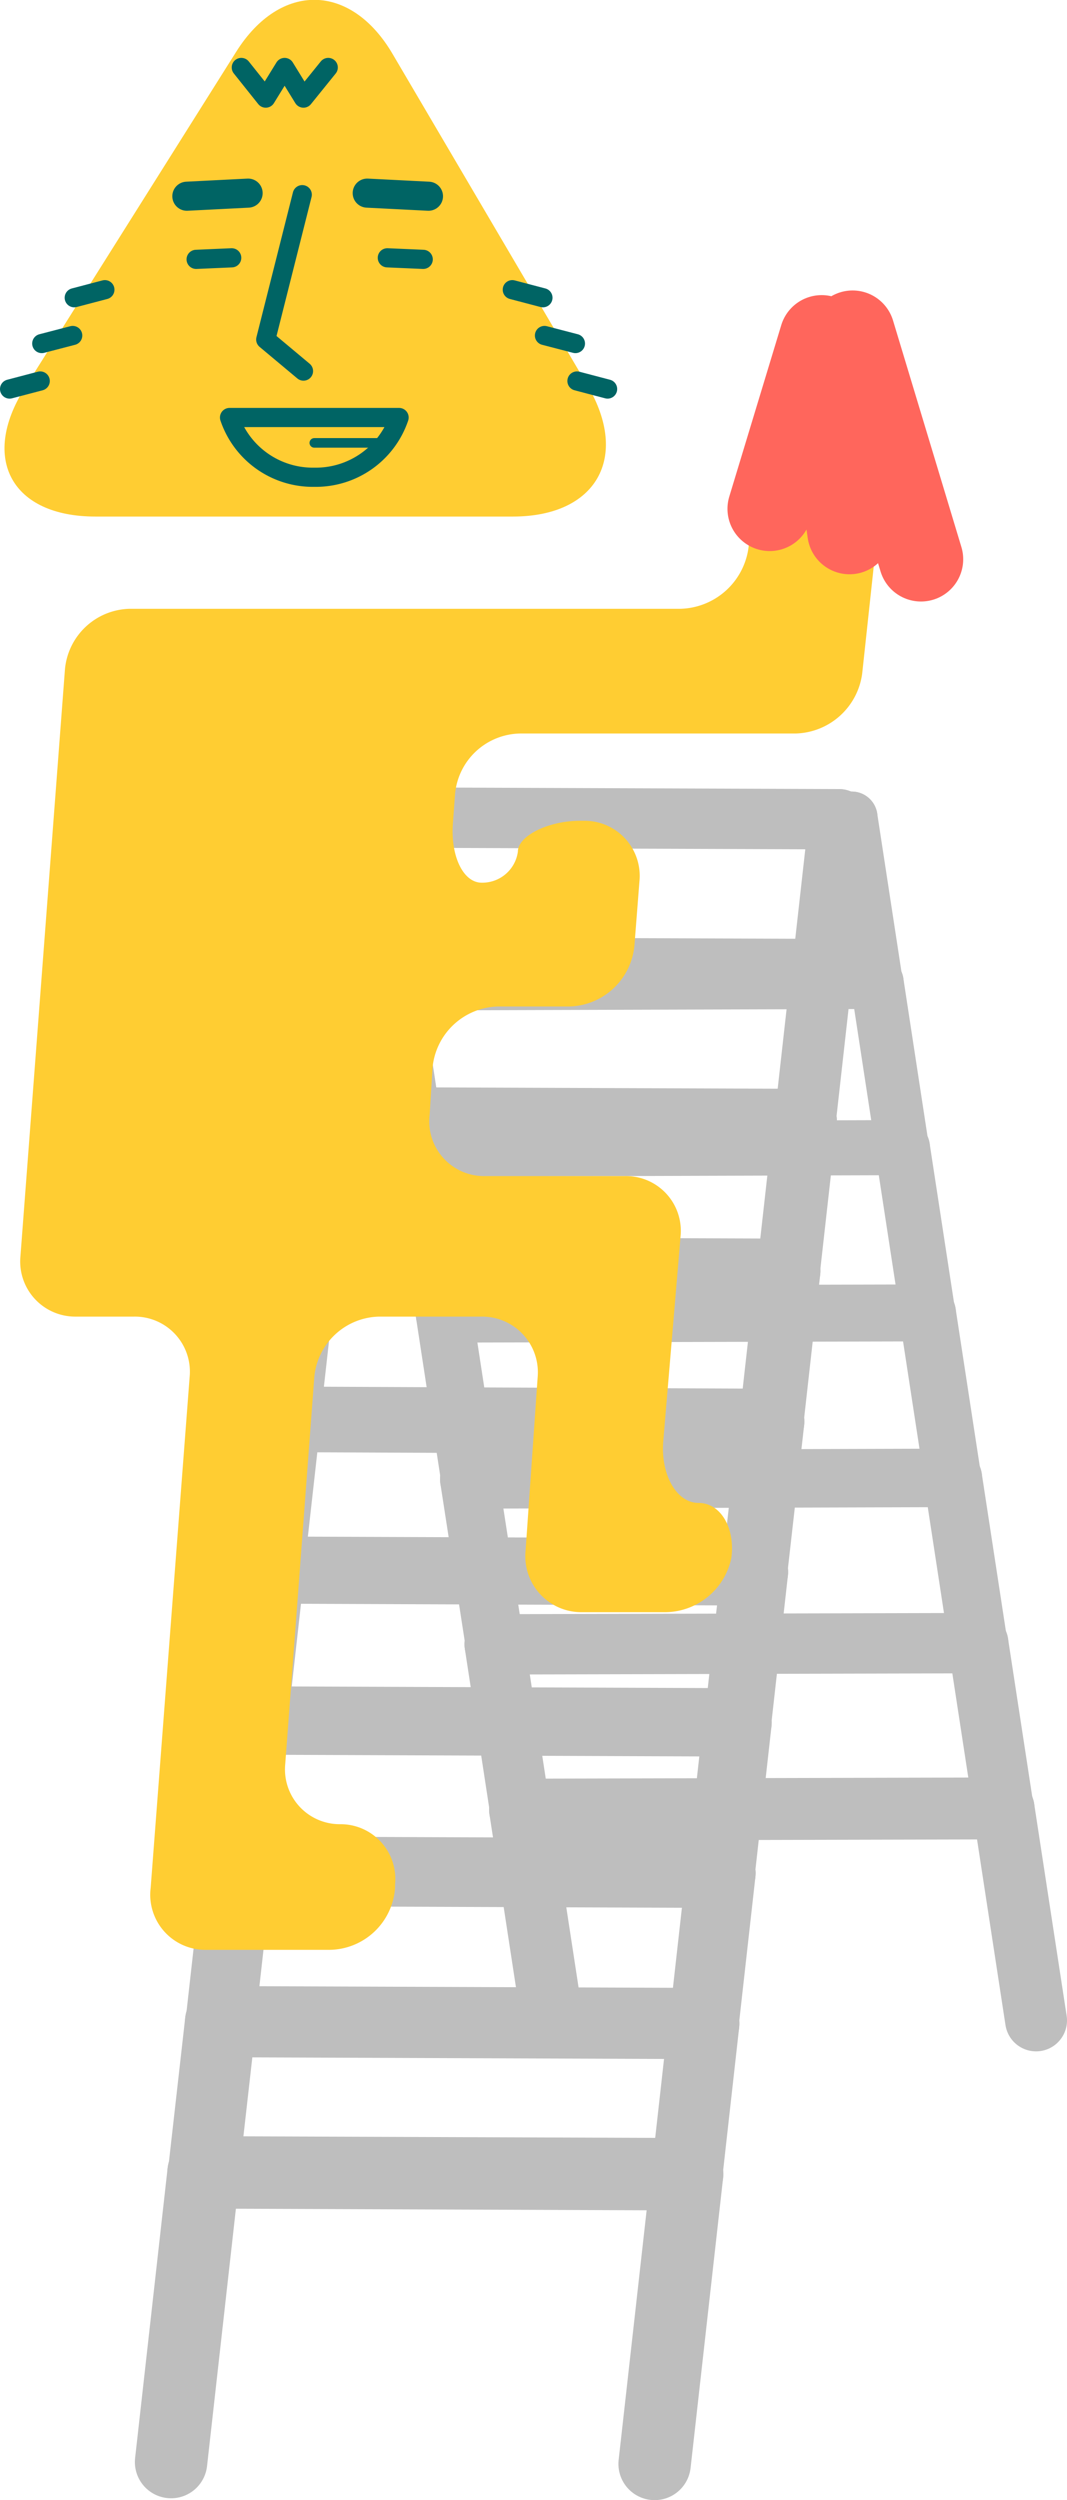 <svg xmlns="http://www.w3.org/2000/svg" viewBox="0 0 34.49 80.78"><defs><style>.cls-1,.cls-10,.cls-11,.cls-12,.cls-13,.cls-14,.cls-15,.cls-16,.cls-17,.cls-19,.cls-2,.cls-20,.cls-21,.cls-22,.cls-3,.cls-4,.cls-5,.cls-6,.cls-7,.cls-8,.cls-9{fill:none;stroke-linecap:round;}.cls-1,.cls-10,.cls-11,.cls-12,.cls-13,.cls-14,.cls-15,.cls-16,.cls-17,.cls-2,.cls-3,.cls-4,.cls-5,.cls-6,.cls-7,.cls-8,.cls-9{stroke:#bebebe;stroke-miterlimit:10;}.cls-1{stroke-width:2.34px;}.cls-2{stroke-width:2.3px;}.cls-3{stroke-width:2.25px;}.cls-4{stroke-width:2.21px;}.cls-5{stroke-width:2.17px;}.cls-6{stroke-width:2.12px;}.cls-7{stroke-width:2.08px;}.cls-8{stroke-width:2.04px;}.cls-9{stroke-width:1.99px;}.cls-10{stroke-width:1.95px;}.cls-11{stroke-width:2px;}.cls-12{stroke-width:1.95px;}.cls-13{stroke-width:1.89px;}.cls-14{stroke-width:1.84px;}.cls-15{stroke-width:1.78px;}.cls-16{stroke-width:1.72px;}.cls-17{stroke-width:1.67px;}.cls-18{fill:#ffcd32;}.cls-19{stroke:#ff665c;stroke-width:2.73px;}.cls-19,.cls-20,.cls-21,.cls-22{stroke-linejoin:round;}.cls-20,.cls-21,.cls-22{stroke:#006464;}.cls-20{stroke-width:0.94px;}.cls-21{stroke-width:0.62px;}.cls-22{stroke-width:0.31px;}</style></defs><title>資產 8</title><g id="圖層_2" data-name="圖層 2"><g id="UI"><line class="cls-1" x1="6.58" y1="70.19" x2="5.53" y2="79.55"/><line class="cls-1" x1="22.21" y1="70.25" x2="21.16" y2="79.61"/><line class="cls-1" x1="6.58" y1="70.19" x2="22.21" y2="70.25"/><line class="cls-2" x1="7.13" y1="65.32" x2="6.07" y2="74.69"/><line class="cls-2" x1="22.75" y1="65.38" x2="21.7" y2="74.75"/><line class="cls-2" x1="7.13" y1="65.32" x2="22.75" y2="65.38"/><line class="cls-3" x1="7.67" y1="60.46" x2="6.62" y2="69.82"/><line class="cls-3" x1="23.3" y1="60.52" x2="22.25" y2="69.88"/><line class="cls-3" x1="7.67" y1="60.46" x2="23.3" y2="60.52"/><line class="cls-4" x1="8.22" y1="55.59" x2="7.17" y2="64.96"/><line class="cls-4" x1="23.84" y1="55.65" x2="22.79" y2="65.02"/><line class="cls-4" x1="8.22" y1="55.59" x2="23.84" y2="55.65"/><line class="cls-5" x1="8.76" y1="50.73" x2="7.71" y2="60.1"/><line class="cls-5" x1="24.39" y1="50.79" x2="23.34" y2="60.16"/><line class="cls-5" x1="8.76" y1="50.73" x2="24.39" y2="50.79"/><line class="cls-6" x1="9.31" y1="45.86" x2="8.26" y2="55.23"/><line class="cls-6" x1="24.94" y1="45.93" x2="23.88" y2="55.29"/><line class="cls-6" x1="9.31" y1="45.86" x2="24.94" y2="45.93"/><line class="cls-7" x1="9.85" y1="41" x2="8.8" y2="50.37"/><line class="cls-7" x1="25.48" y1="41.06" x2="24.43" y2="50.43"/><line class="cls-7" x1="9.85" y1="41" x2="25.48" y2="41.06"/><line class="cls-8" x1="10.4" y1="36.14" x2="9.35" y2="45.5"/><line class="cls-8" x1="26.03" y1="36.2" x2="24.98" y2="45.56"/><line class="cls-8" x1="10.4" y1="36.14" x2="26.03" y2="36.2"/><line class="cls-9" x1="10.94" y1="31.27" x2="9.89" y2="40.64"/><line class="cls-9" x1="26.57" y1="31.33" x2="25.52" y2="40.7"/><line class="cls-9" x1="10.94" y1="31.27" x2="26.57" y2="31.33"/><line class="cls-10" x1="11.49" y1="26.41" x2="10.44" y2="35.78"/><line class="cls-10" x1="27.12" y1="26.47" x2="26.07" y2="35.84"/><line class="cls-10" x1="11.49" y1="26.41" x2="27.12" y2="26.47"/><line class="cls-11" x1="32.44" y1="58.43" x2="33.49" y2="65.28"/><line class="cls-11" x1="16.81" y1="58.47" x2="17.86" y2="65.32"/><line class="cls-11" x1="32.44" y1="58.43" x2="16.81" y2="58.47"/><line class="cls-12" x1="31.62" y1="53.09" x2="32.67" y2="59.94"/><line class="cls-12" x1="15.99" y1="53.13" x2="17.04" y2="59.98"/><line class="cls-12" x1="31.62" y1="53.09" x2="15.99" y2="53.13"/><line class="cls-13" x1="30.8" y1="47.75" x2="31.85" y2="54.6"/><line class="cls-13" x1="15.17" y1="47.8" x2="16.23" y2="54.65"/><line class="cls-13" x1="30.8" y1="47.75" x2="15.17" y2="47.8"/><line class="cls-14" x1="29.98" y1="42.42" x2="31.03" y2="49.27"/><line class="cls-14" x1="14.36" y1="42.46" x2="15.41" y2="49.31"/><line class="cls-14" x1="29.98" y1="42.42" x2="14.36" y2="42.46"/><line class="cls-15" x1="29.17" y1="37.08" x2="30.22" y2="43.93"/><line class="cls-15" x1="13.54" y1="37.13" x2="14.59" y2="43.98"/><line class="cls-15" x1="29.17" y1="37.08" x2="13.54" y2="37.13"/><line class="cls-16" x1="28.35" y1="31.74" x2="29.4" y2="38.6"/><line class="cls-16" x1="12.72" y1="31.79" x2="13.77" y2="38.64"/><line class="cls-16" x1="28.35" y1="31.74" x2="12.72" y2="31.79"/><line class="cls-17" x1="27.53" y1="26.41" x2="28.58" y2="33.26"/><line class="cls-17" x1="11.9" y1="26.45" x2="12.95" y2="33.3"/><line class="cls-17" x1="27.53" y1="26.41" x2="11.9" y2="26.45"/><path class="cls-18" d="M2.1,21.62a2.15,2.15,0,0,1,2.1-1.95H22a2.28,2.28,0,0,0,2.19-1.94l.42-3.38a2.28,2.28,0,0,1,2.19-1.94h.13a1.72,1.72,0,0,1,1.74,1.94l-.8,7.41a2.23,2.23,0,0,1-2.16,1.94H16.81a2.15,2.15,0,0,0-2.1,1.95l-.07.95c-.08,1.07.34,1.93.94,1.92a1.16,1.16,0,0,0,1.16-1c0-.52,1-1,2-1h.13a1.78,1.78,0,0,1,1.8,1.95l-.16,2.05a2.17,2.17,0,0,1-2.1,2l-2.32,0a2.18,2.18,0,0,0-2.11,2L13.89,36A1.77,1.77,0,0,0,15.68,38h4.5A1.77,1.77,0,0,1,22,39.93l-.56,6.63c-.09,1.07.42,2,1.14,2s1.19.82,1.06,1.78a2.2,2.2,0,0,1-2.2,1.75H18.81a1.81,1.81,0,0,1-1.82-2l.39-5.6a1.8,1.8,0,0,0-1.82-1.95h-3.3a2.15,2.15,0,0,0-2.1,1.95L9.22,57A1.77,1.77,0,0,0,11,58.94a1.77,1.77,0,0,1,1.77,1.95V61A2.15,2.15,0,0,1,10.65,63h-4A1.78,1.78,0,0,1,4.87,61L6.13,44.49a1.78,1.78,0,0,0-1.8-1.95H2.46A1.78,1.78,0,0,1,.66,40.6Z"/><polyline class="cls-19" points="29.77 18.07 27.56 10.75 27.46 17.19 26.56 10.9 24.88 16.44"/><path class="cls-18" d="M7.63,1.68c1.43-2.28,3.72-2.24,5.07.08L19,12.47c1.36,2.32.27,4.22-2.42,4.22H3.08c-2.69,0-3.72-1.86-2.29-4.14Z"/><line class="cls-20" x1="11.87" y1="6.24" x2="13.85" y2="6.34"/><line class="cls-20" x1="8.02" y1="6.24" x2="6.04" y2="6.34"/><line class="cls-21" x1="12.52" y1="8.33" x2="13.68" y2="8.38"/><line class="cls-21" x1="7.49" y1="8.33" x2="6.34" y2="8.38"/><polyline class="cls-21" points="9.77 6.29 8.59 10.97 9.81 11.99"/><path class="cls-21" d="M7.42,13.49H12.9a2.84,2.84,0,0,1-2.74,1.93A2.84,2.84,0,0,1,7.42,13.49Z"/><line class="cls-22" x1="12.27" y1="14.31" x2="10.16" y2="14.31"/><line class="cls-21" x1="3.39" y1="9.36" x2="2.4" y2="9.62"/><line class="cls-21" x1="2.35" y1="10.84" x2="1.35" y2="11.1"/><line class="cls-21" x1="1.3" y1="12.31" x2="0.31" y2="12.57"/><line class="cls-21" x1="16.56" y1="9.36" x2="17.55" y2="9.62"/><line class="cls-21" x1="17.6" y1="10.84" x2="18.6" y2="11.1"/><line class="cls-21" x1="18.65" y1="12.31" x2="19.64" y2="12.57"/><polyline class="cls-21" points="7.8 2.18 8.59 3.17 9.2 2.18 9.81 3.17 10.61 2.18"/></g></g></svg>